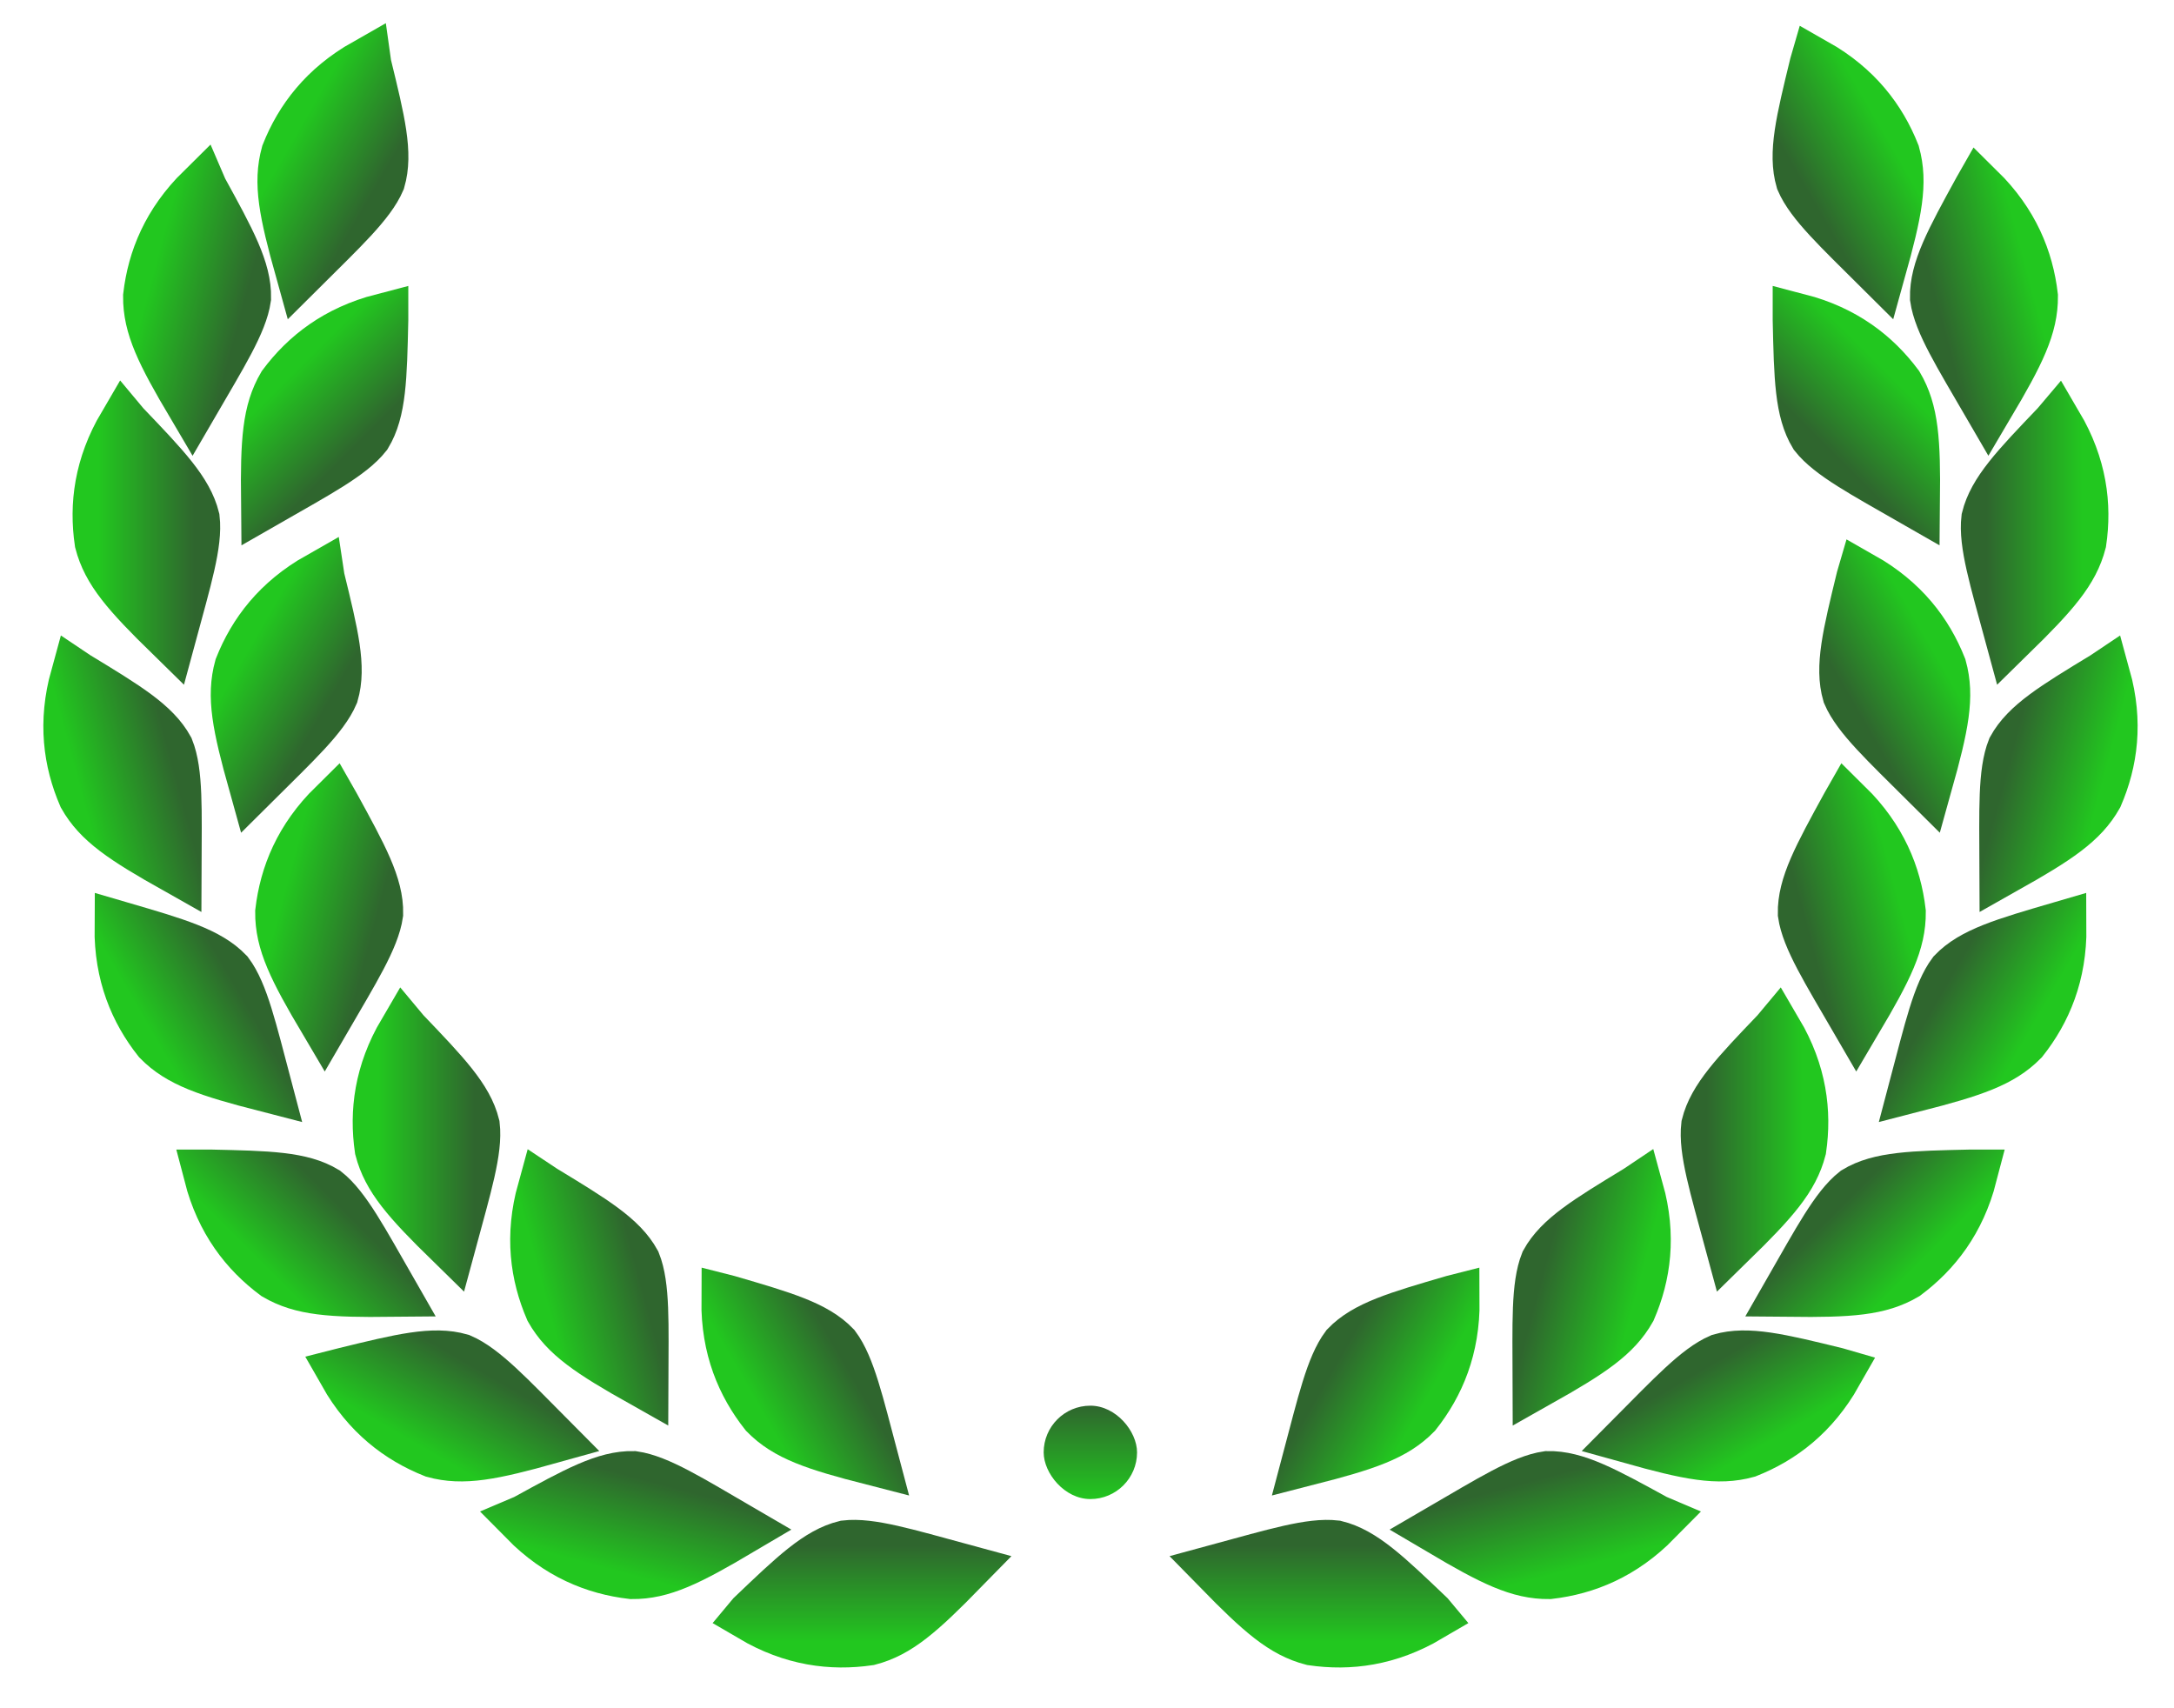 <svg width="42" height="33" viewBox="0 0 42 33" fill="none" xmlns="http://www.w3.org/2000/svg">
<path d="M16.784 31.674C16.068 31.778 15.313 31.684 14.529 31.223L14.534 31.217C15.35 30.438 15.808 29.999 16.333 29.87C16.81 29.814 17.5 30.026 18.587 30.321C17.773 31.153 17.348 31.527 16.784 31.674Z" fill="url(#paint0_linear_542_1923)" stroke="url(#paint1_linear_542_1923)"/>
<path d="M25.352 31.674C26.067 31.778 26.822 31.684 27.606 31.223L27.601 31.217C26.785 30.438 26.327 29.999 25.802 29.87C25.325 29.814 24.635 30.026 23.548 30.321C24.362 31.153 24.787 31.527 25.352 31.674Z" fill="url(#paint2_linear_542_1923)" stroke="url(#paint3_linear_542_1923)"/>
<path d="M14.787 27.308C14.339 26.741 14.043 26.04 14.05 25.13L14.058 25.132C15.14 25.448 15.749 25.626 16.124 26.016C16.411 26.401 16.572 27.105 16.861 28.194C15.733 27.905 15.196 27.724 14.787 27.308Z" fill="url(#paint4_linear_542_1923)" stroke="url(#paint5_linear_542_1923)"/>
<path d="M27.348 27.308C27.796 26.741 28.092 26.04 28.085 25.13L28.077 25.132C26.994 25.448 26.386 25.626 26.011 26.016C25.724 26.401 25.563 27.105 25.274 28.194C26.402 27.905 26.939 27.724 27.348 27.308Z" fill="url(#paint6_linear_542_1923)" stroke="url(#paint7_linear_542_1923)"/>
<path d="M10.64 25.293C10.354 24.629 10.249 23.874 10.492 22.998L10.498 23.002C11.463 23.588 12.005 23.917 12.265 24.39C12.444 24.837 12.417 25.558 12.413 26.685C11.399 26.114 10.927 25.799 10.64 25.293Z" fill="url(#paint8_linear_542_1923)" stroke="url(#paint9_linear_542_1923)"/>
<path d="M31.495 25.293C31.781 24.629 31.886 23.874 31.643 22.998L31.637 23.002C30.673 23.588 30.131 23.917 29.87 24.39C29.692 24.837 29.719 25.558 29.722 26.685C30.736 26.114 31.208 25.799 31.495 25.293Z" fill="url(#paint10_linear_542_1923)" stroke="url(#paint11_linear_542_1923)"/>
<path d="M7.352 22.195C7.248 21.48 7.342 20.724 7.803 19.94L7.808 19.946C8.588 20.761 9.026 21.219 9.156 21.744C9.212 22.221 8.999 22.911 8.705 23.998C7.873 23.184 7.499 22.759 7.352 22.195Z" fill="url(#paint12_linear_542_1923)" stroke="url(#paint13_linear_542_1923)"/>
<path d="M34.783 22.195C34.887 21.48 34.793 20.724 34.332 19.94L34.327 19.946C33.547 20.761 33.109 21.219 32.979 21.744C32.923 22.221 33.136 22.911 33.43 23.998C34.262 23.184 34.636 22.759 34.783 22.195Z" fill="url(#paint14_linear_542_1923)" stroke="url(#paint15_linear_542_1923)"/>
<path d="M5.43 17.618C5.514 16.901 5.801 16.195 6.449 15.557L6.453 15.564C6.995 16.553 7.3 17.109 7.289 17.65C7.22 18.125 6.836 18.737 6.27 19.711C5.677 18.709 5.425 18.201 5.43 17.618Z" fill="url(#paint16_linear_542_1923)" stroke="url(#paint17_linear_542_1923)"/>
<path d="M36.705 17.618C36.621 16.901 36.334 16.195 35.686 15.557L35.682 15.564C35.14 16.553 34.835 17.109 34.846 17.65C34.915 18.125 35.299 18.737 35.865 19.711C36.458 18.709 36.71 18.201 36.705 17.618Z" fill="url(#paint18_linear_542_1923)" stroke="url(#paint19_linear_542_1923)"/>
<path d="M4.641 12.893C4.908 12.221 5.368 11.614 6.159 11.166L6.16 11.173C6.428 12.269 6.579 12.885 6.428 13.404C6.239 13.846 5.709 14.337 4.91 15.131C4.597 14.01 4.486 13.455 4.641 12.893Z" fill="url(#paint20_linear_542_1923)" stroke="url(#paint21_linear_542_1923)"/>
<path d="M37.494 12.893C37.227 12.221 36.767 11.614 35.976 11.166L35.974 11.173C35.707 12.269 35.556 12.885 35.706 13.404C35.896 13.846 36.426 14.337 37.224 15.131C37.538 14.01 37.649 13.455 37.494 12.893Z" fill="url(#paint22_linear_542_1923)" stroke="url(#paint23_linear_542_1923)"/>
<path d="M5.475 7.445C5.907 6.866 6.508 6.398 7.388 6.17L7.388 6.178C7.363 7.305 7.349 7.939 7.069 8.402C6.771 8.779 6.133 9.117 5.156 9.677C5.144 8.513 5.18 7.948 5.475 7.445Z" fill="url(#paint24_linear_542_1923)" stroke="url(#paint25_linear_542_1923)"/>
<path d="M36.66 7.445C36.228 6.866 35.627 6.398 34.747 6.17L34.747 6.178C34.772 7.305 34.786 7.939 35.066 8.402C35.364 8.779 36.002 9.117 36.979 9.677C36.991 8.513 36.955 7.948 36.66 7.445Z" fill="url(#paint26_linear_542_1923)" stroke="url(#paint27_linear_542_1923)"/>
<path d="M12.207 30.391C11.489 30.307 10.784 30.02 10.146 29.372L10.153 29.369C11.142 28.826 11.698 28.521 12.238 28.532C12.714 28.601 13.326 28.985 14.3 29.552C13.298 30.144 12.79 30.396 12.207 30.391Z" fill="url(#paint28_linear_542_1923)" stroke="url(#paint29_linear_542_1923)"/>
<path d="M29.928 30.391C30.646 30.307 31.351 30.02 31.989 29.372L31.982 29.369C30.993 28.826 30.437 28.521 29.896 28.532C29.421 28.601 28.809 28.985 27.835 29.552C28.837 30.144 29.345 30.396 29.928 30.391Z" fill="url(#paint30_linear_542_1923)" stroke="url(#paint31_linear_542_1923)"/>
<path d="M8.384 28.049C7.712 27.781 7.105 27.322 6.656 26.531L6.664 26.529C7.76 26.261 8.376 26.111 8.895 26.261C9.337 26.451 9.828 26.98 10.622 27.779C9.501 28.092 8.945 28.204 8.384 28.049Z" fill="url(#paint32_linear_542_1923)" stroke="url(#paint33_linear_542_1923)"/>
<path d="M33.751 28.049C34.423 27.781 35.03 27.322 35.478 26.531L35.471 26.529C34.375 26.261 33.759 26.111 33.24 26.261C32.798 26.451 32.307 26.98 31.513 27.779C32.634 28.092 33.19 28.204 33.751 28.049Z" fill="url(#paint34_linear_542_1923)" stroke="url(#paint35_linear_542_1923)"/>
<path d="M5.327 24.62C4.748 24.188 4.28 23.587 4.052 22.707L4.06 22.707C5.187 22.732 5.821 22.746 6.284 23.026C6.662 23.323 6.999 23.962 7.559 24.939C6.395 24.951 5.83 24.915 5.327 24.62Z" fill="url(#paint36_linear_542_1923)" stroke="url(#paint37_linear_542_1923)"/>
<path d="M36.808 24.62C37.387 24.188 37.855 23.587 38.083 22.707L38.075 22.707C36.948 22.732 36.314 22.746 35.851 23.026C35.474 23.323 35.136 23.962 34.576 24.939C35.74 24.951 36.305 24.915 36.808 24.62Z" fill="url(#paint38_linear_542_1923)" stroke="url(#paint39_linear_542_1923)"/>
<path d="M3.063 20.093C2.615 19.526 2.318 18.824 2.326 17.915L2.333 17.917C3.416 18.233 4.025 18.411 4.399 18.801C4.687 19.186 4.848 19.89 5.136 20.979C4.009 20.689 3.471 20.508 3.063 20.093Z" fill="url(#paint40_linear_542_1923)" stroke="url(#paint41_linear_542_1923)"/>
<path d="M39.072 20.093C39.52 19.526 39.816 18.824 39.809 17.915L39.802 17.917C38.719 18.233 38.11 18.411 37.736 18.801C37.448 19.186 37.287 19.89 36.999 20.979C38.127 20.689 38.663 20.508 39.072 20.093Z" fill="url(#paint42_linear_542_1923)" stroke="url(#paint43_linear_542_1923)"/>
<path d="M1.621 15.372C1.335 14.708 1.23 13.954 1.473 13.077L1.479 13.081C2.444 13.667 2.986 13.996 3.246 14.469C3.425 14.916 3.398 15.637 3.394 16.764C2.38 16.193 1.908 15.879 1.621 15.372Z" fill="url(#paint44_linear_542_1923)" stroke="url(#paint45_linear_542_1923)"/>
<path d="M40.514 15.372C40.8 14.708 40.905 13.954 40.662 13.077L40.656 13.081C39.691 13.667 39.149 13.996 38.889 14.469C38.711 14.916 38.737 15.637 38.741 16.764C39.755 16.193 40.227 15.879 40.514 15.372Z" fill="url(#paint46_linear_542_1923)" stroke="url(#paint47_linear_542_1923)"/>
<path d="M1.941 10.47C1.836 9.755 1.931 8.999 2.392 8.215L2.397 8.221C3.177 9.036 3.615 9.494 3.745 10.019C3.801 10.497 3.588 11.187 3.294 12.274C2.462 11.46 2.087 11.034 1.941 10.47Z" fill="url(#paint48_linear_542_1923)" stroke="url(#paint49_linear_542_1923)"/>
<path d="M40.194 10.47C40.299 9.755 40.204 8.999 39.743 8.215L39.738 8.221C38.958 9.036 38.52 9.494 38.391 10.019C38.334 10.497 38.547 11.187 38.842 12.274C39.673 11.46 40.048 11.034 40.194 10.47Z" fill="url(#paint50_linear_542_1923)" stroke="url(#paint51_linear_542_1923)"/>
<path d="M2.878 5.723C2.962 5.005 3.249 4.3 3.897 3.662L3.9 3.669C4.443 4.658 4.747 5.214 4.737 5.755C4.668 6.231 4.283 6.842 3.717 7.816C3.125 6.814 2.873 6.306 2.878 5.723Z" fill="url(#paint52_linear_542_1923)" stroke="url(#paint53_linear_542_1923)"/>
<path d="M39.258 5.723C39.173 5.005 38.887 4.3 38.239 3.662L38.235 3.669C37.693 4.658 37.388 5.214 37.399 5.755C37.468 6.231 37.852 6.842 38.418 7.816C39.011 6.814 39.262 6.306 39.258 5.723Z" fill="url(#paint54_linear_542_1923)" stroke="url(#paint55_linear_542_1923)"/>
<path d="M5.543 2.972C5.81 2.3 6.27 1.693 7.061 1.245L7.062 1.252C7.33 2.348 7.481 2.964 7.33 3.483C7.14 3.925 6.611 4.416 5.812 5.211C5.499 4.089 5.388 3.534 5.543 2.972Z" fill="url(#paint56_linear_542_1923)" stroke="url(#paint57_linear_542_1923)"/>
<path d="M36.592 2.972C36.325 2.3 35.865 1.693 35.074 1.245L35.072 1.252C34.805 2.348 34.654 2.964 34.805 3.483C34.995 3.925 35.524 4.416 36.323 5.211C36.636 4.089 36.747 3.534 36.592 2.972Z" fill="url(#paint58_linear_542_1923)" stroke="url(#paint59_linear_542_1923)"/>
<rect x="20.163" y="27.155" width="1.804" height="1.804" rx="0.902" fill="url(#paint60_linear_542_1923)"/>
<defs>
<linearGradient id="paint0_linear_542_1923" x1="16.558" y1="29.861" x2="16.558" y2="31.712" gradientUnits="userSpaceOnUse">
<stop stop-color="#2F662E"/>
<stop offset="1" stop-color="#22C71F"/>
</linearGradient>
<linearGradient id="paint1_linear_542_1923" x1="16.558" y1="29.861" x2="16.558" y2="31.712" gradientUnits="userSpaceOnUse">
<stop stop-color="#2F662E"/>
<stop offset="1" stop-color="#22C71F"/>
</linearGradient>
<linearGradient id="paint2_linear_542_1923" x1="25.577" y1="29.861" x2="25.577" y2="31.712" gradientUnits="userSpaceOnUse">
<stop stop-color="#2F662E"/>
<stop offset="1" stop-color="#22C71F"/>
</linearGradient>
<linearGradient id="paint3_linear_542_1923" x1="25.577" y1="29.861" x2="25.577" y2="31.712" gradientUnits="userSpaceOnUse">
<stop stop-color="#2F662E"/>
<stop offset="1" stop-color="#22C71F"/>
</linearGradient>
<linearGradient id="paint4_linear_542_1923" x1="16.244" y1="26.207" x2="14.641" y2="27.132" gradientUnits="userSpaceOnUse">
<stop stop-color="#2F662E"/>
<stop offset="1" stop-color="#22C71F"/>
</linearGradient>
<linearGradient id="paint5_linear_542_1923" x1="16.244" y1="26.207" x2="14.641" y2="27.132" gradientUnits="userSpaceOnUse">
<stop stop-color="#2F662E"/>
<stop offset="1" stop-color="#22C71F"/>
</linearGradient>
<linearGradient id="paint6_linear_542_1923" x1="25.89" y1="26.207" x2="27.494" y2="27.132" gradientUnits="userSpaceOnUse">
<stop stop-color="#2F662E"/>
<stop offset="1" stop-color="#22C71F"/>
</linearGradient>
<linearGradient id="paint7_linear_542_1923" x1="25.89" y1="26.207" x2="27.494" y2="27.132" gradientUnits="userSpaceOnUse">
<stop stop-color="#2F662E"/>
<stop offset="1" stop-color="#22C71F"/>
</linearGradient>
<linearGradient id="paint8_linear_542_1923" x1="12.333" y1="24.606" x2="10.544" y2="25.085" gradientUnits="userSpaceOnUse">
<stop stop-color="#2F662E"/>
<stop offset="1" stop-color="#22C71F"/>
</linearGradient>
<linearGradient id="paint9_linear_542_1923" x1="12.333" y1="24.606" x2="10.544" y2="25.085" gradientUnits="userSpaceOnUse">
<stop stop-color="#2F662E"/>
<stop offset="1" stop-color="#22C71F"/>
</linearGradient>
<linearGradient id="paint10_linear_542_1923" x1="29.803" y1="24.606" x2="31.591" y2="25.085" gradientUnits="userSpaceOnUse">
<stop stop-color="#2F662E"/>
<stop offset="1" stop-color="#22C71F"/>
</linearGradient>
<linearGradient id="paint11_linear_542_1923" x1="29.803" y1="24.606" x2="31.591" y2="25.085" gradientUnits="userSpaceOnUse">
<stop stop-color="#2F662E"/>
<stop offset="1" stop-color="#22C71F"/>
</linearGradient>
<linearGradient id="paint12_linear_542_1923" x1="9.165" y1="21.969" x2="7.314" y2="21.969" gradientUnits="userSpaceOnUse">
<stop stop-color="#2F662E"/>
<stop offset="1" stop-color="#22C71F"/>
</linearGradient>
<linearGradient id="paint13_linear_542_1923" x1="9.165" y1="21.969" x2="7.314" y2="21.969" gradientUnits="userSpaceOnUse">
<stop stop-color="#2F662E"/>
<stop offset="1" stop-color="#22C71F"/>
</linearGradient>
<linearGradient id="paint14_linear_542_1923" x1="32.97" y1="21.969" x2="34.822" y2="21.969" gradientUnits="userSpaceOnUse">
<stop stop-color="#2F662E"/>
<stop offset="1" stop-color="#22C71F"/>
</linearGradient>
<linearGradient id="paint15_linear_542_1923" x1="32.97" y1="21.969" x2="34.822" y2="21.969" gradientUnits="userSpaceOnUse">
<stop stop-color="#2F662E"/>
<stop offset="1" stop-color="#22C71F"/>
</linearGradient>
<linearGradient id="paint16_linear_542_1923" x1="7.239" y1="17.87" x2="5.451" y2="17.391" gradientUnits="userSpaceOnUse">
<stop stop-color="#2F662E"/>
<stop offset="1" stop-color="#22C71F"/>
</linearGradient>
<linearGradient id="paint17_linear_542_1923" x1="7.239" y1="17.87" x2="5.451" y2="17.391" gradientUnits="userSpaceOnUse">
<stop stop-color="#2F662E"/>
<stop offset="1" stop-color="#22C71F"/>
</linearGradient>
<linearGradient id="paint18_linear_542_1923" x1="34.896" y1="17.87" x2="36.684" y2="17.391" gradientUnits="userSpaceOnUse">
<stop stop-color="#2F662E"/>
<stop offset="1" stop-color="#22C71F"/>
</linearGradient>
<linearGradient id="paint19_linear_542_1923" x1="34.896" y1="17.87" x2="36.684" y2="17.391" gradientUnits="userSpaceOnUse">
<stop stop-color="#2F662E"/>
<stop offset="1" stop-color="#22C71F"/>
</linearGradient>
<linearGradient id="paint20_linear_542_1923" x1="6.324" y1="13.604" x2="4.72" y2="12.678" gradientUnits="userSpaceOnUse">
<stop stop-color="#2F662E"/>
<stop offset="1" stop-color="#22C71F"/>
</linearGradient>
<linearGradient id="paint21_linear_542_1923" x1="6.324" y1="13.604" x2="4.72" y2="12.678" gradientUnits="userSpaceOnUse">
<stop stop-color="#2F662E"/>
<stop offset="1" stop-color="#22C71F"/>
</linearGradient>
<linearGradient id="paint22_linear_542_1923" x1="35.811" y1="13.604" x2="37.415" y2="12.678" gradientUnits="userSpaceOnUse">
<stop stop-color="#2F662E"/>
<stop offset="1" stop-color="#22C71F"/>
</linearGradient>
<linearGradient id="paint23_linear_542_1923" x1="35.811" y1="13.604" x2="37.415" y2="12.678" gradientUnits="userSpaceOnUse">
<stop stop-color="#2F662E"/>
<stop offset="1" stop-color="#22C71F"/>
</linearGradient>
<linearGradient id="paint24_linear_542_1923" x1="6.916" y1="8.568" x2="5.607" y2="7.259" gradientUnits="userSpaceOnUse">
<stop stop-color="#2F662E"/>
<stop offset="1" stop-color="#22C71F"/>
</linearGradient>
<linearGradient id="paint25_linear_542_1923" x1="6.916" y1="8.568" x2="5.607" y2="7.259" gradientUnits="userSpaceOnUse">
<stop stop-color="#2F662E"/>
<stop offset="1" stop-color="#22C71F"/>
</linearGradient>
<linearGradient id="paint26_linear_542_1923" x1="35.219" y1="8.568" x2="36.528" y2="7.259" gradientUnits="userSpaceOnUse">
<stop stop-color="#2F662E"/>
<stop offset="1" stop-color="#22C71F"/>
</linearGradient>
<linearGradient id="paint27_linear_542_1923" x1="35.219" y1="8.568" x2="36.528" y2="7.259" gradientUnits="userSpaceOnUse">
<stop stop-color="#2F662E"/>
<stop offset="1" stop-color="#22C71F"/>
</linearGradient>
<linearGradient id="paint28_linear_542_1923" x1="12.459" y1="28.582" x2="11.979" y2="30.37" gradientUnits="userSpaceOnUse">
<stop stop-color="#2F662E"/>
<stop offset="1" stop-color="#22C71F"/>
</linearGradient>
<linearGradient id="paint29_linear_542_1923" x1="12.459" y1="28.582" x2="11.979" y2="30.37" gradientUnits="userSpaceOnUse">
<stop stop-color="#2F662E"/>
<stop offset="1" stop-color="#22C71F"/>
</linearGradient>
<linearGradient id="paint30_linear_542_1923" x1="29.676" y1="28.582" x2="30.155" y2="30.37" gradientUnits="userSpaceOnUse">
<stop stop-color="#2F662E"/>
<stop offset="1" stop-color="#22C71F"/>
</linearGradient>
<linearGradient id="paint31_linear_542_1923" x1="29.676" y1="28.582" x2="30.155" y2="30.37" gradientUnits="userSpaceOnUse">
<stop stop-color="#2F662E"/>
<stop offset="1" stop-color="#22C71F"/>
</linearGradient>
<linearGradient id="paint32_linear_542_1923" x1="9.095" y1="26.366" x2="8.169" y2="27.969" gradientUnits="userSpaceOnUse">
<stop stop-color="#2F662E"/>
<stop offset="1" stop-color="#22C71F"/>
</linearGradient>
<linearGradient id="paint33_linear_542_1923" x1="9.095" y1="26.366" x2="8.169" y2="27.969" gradientUnits="userSpaceOnUse">
<stop stop-color="#2F662E"/>
<stop offset="1" stop-color="#22C71F"/>
</linearGradient>
<linearGradient id="paint34_linear_542_1923" x1="33.04" y1="26.366" x2="33.966" y2="27.969" gradientUnits="userSpaceOnUse">
<stop stop-color="#2F662E"/>
<stop offset="1" stop-color="#22C71F"/>
</linearGradient>
<linearGradient id="paint35_linear_542_1923" x1="33.04" y1="26.366" x2="33.966" y2="27.969" gradientUnits="userSpaceOnUse">
<stop stop-color="#2F662E"/>
<stop offset="1" stop-color="#22C71F"/>
</linearGradient>
<linearGradient id="paint36_linear_542_1923" x1="6.45" y1="23.179" x2="5.141" y2="24.488" gradientUnits="userSpaceOnUse">
<stop stop-color="#2F662E"/>
<stop offset="1" stop-color="#22C71F"/>
</linearGradient>
<linearGradient id="paint37_linear_542_1923" x1="6.45" y1="23.179" x2="5.141" y2="24.488" gradientUnits="userSpaceOnUse">
<stop stop-color="#2F662E"/>
<stop offset="1" stop-color="#22C71F"/>
</linearGradient>
<linearGradient id="paint38_linear_542_1923" x1="35.685" y1="23.179" x2="36.994" y2="24.488" gradientUnits="userSpaceOnUse">
<stop stop-color="#2F662E"/>
<stop offset="1" stop-color="#22C71F"/>
</linearGradient>
<linearGradient id="paint39_linear_542_1923" x1="35.685" y1="23.179" x2="36.994" y2="24.488" gradientUnits="userSpaceOnUse">
<stop stop-color="#2F662E"/>
<stop offset="1" stop-color="#22C71F"/>
</linearGradient>
<linearGradient id="paint40_linear_542_1923" x1="4.52" y1="18.991" x2="2.917" y2="19.917" gradientUnits="userSpaceOnUse">
<stop stop-color="#2F662E"/>
<stop offset="1" stop-color="#22C71F"/>
</linearGradient>
<linearGradient id="paint41_linear_542_1923" x1="4.52" y1="18.991" x2="2.917" y2="19.917" gradientUnits="userSpaceOnUse">
<stop stop-color="#2F662E"/>
<stop offset="1" stop-color="#22C71F"/>
</linearGradient>
<linearGradient id="paint42_linear_542_1923" x1="37.615" y1="18.991" x2="39.218" y2="19.917" gradientUnits="userSpaceOnUse">
<stop stop-color="#2F662E"/>
<stop offset="1" stop-color="#22C71F"/>
</linearGradient>
<linearGradient id="paint43_linear_542_1923" x1="37.615" y1="18.991" x2="39.218" y2="19.917" gradientUnits="userSpaceOnUse">
<stop stop-color="#2F662E"/>
<stop offset="1" stop-color="#22C71F"/>
</linearGradient>
<linearGradient id="paint44_linear_542_1923" x1="3.314" y1="14.685" x2="1.525" y2="15.164" gradientUnits="userSpaceOnUse">
<stop stop-color="#2F662E"/>
<stop offset="1" stop-color="#22C71F"/>
</linearGradient>
<linearGradient id="paint45_linear_542_1923" x1="3.314" y1="14.685" x2="1.525" y2="15.164" gradientUnits="userSpaceOnUse">
<stop stop-color="#2F662E"/>
<stop offset="1" stop-color="#22C71F"/>
</linearGradient>
<linearGradient id="paint46_linear_542_1923" x1="38.822" y1="14.685" x2="40.61" y2="15.164" gradientUnits="userSpaceOnUse">
<stop stop-color="#2F662E"/>
<stop offset="1" stop-color="#22C71F"/>
</linearGradient>
<linearGradient id="paint47_linear_542_1923" x1="38.822" y1="14.685" x2="40.61" y2="15.164" gradientUnits="userSpaceOnUse">
<stop stop-color="#2F662E"/>
<stop offset="1" stop-color="#22C71F"/>
</linearGradient>
<linearGradient id="paint48_linear_542_1923" x1="3.754" y1="10.245" x2="1.902" y2="10.245" gradientUnits="userSpaceOnUse">
<stop stop-color="#2F662E"/>
<stop offset="1" stop-color="#22C71F"/>
</linearGradient>
<linearGradient id="paint49_linear_542_1923" x1="3.754" y1="10.245" x2="1.902" y2="10.245" gradientUnits="userSpaceOnUse">
<stop stop-color="#2F662E"/>
<stop offset="1" stop-color="#22C71F"/>
</linearGradient>
<linearGradient id="paint50_linear_542_1923" x1="38.382" y1="10.245" x2="40.233" y2="10.245" gradientUnits="userSpaceOnUse">
<stop stop-color="#2F662E"/>
<stop offset="1" stop-color="#22C71F"/>
</linearGradient>
<linearGradient id="paint51_linear_542_1923" x1="38.382" y1="10.245" x2="40.233" y2="10.245" gradientUnits="userSpaceOnUse">
<stop stop-color="#2F662E"/>
<stop offset="1" stop-color="#22C71F"/>
</linearGradient>
<linearGradient id="paint52_linear_542_1923" x1="4.687" y1="5.975" x2="2.899" y2="5.496" gradientUnits="userSpaceOnUse">
<stop stop-color="#2F662E"/>
<stop offset="1" stop-color="#22C71F"/>
</linearGradient>
<linearGradient id="paint53_linear_542_1923" x1="4.687" y1="5.975" x2="2.899" y2="5.496" gradientUnits="userSpaceOnUse">
<stop stop-color="#2F662E"/>
<stop offset="1" stop-color="#22C71F"/>
</linearGradient>
<linearGradient id="paint54_linear_542_1923" x1="37.448" y1="5.975" x2="39.236" y2="5.496" gradientUnits="userSpaceOnUse">
<stop stop-color="#2F662E"/>
<stop offset="1" stop-color="#22C71F"/>
</linearGradient>
<linearGradient id="paint55_linear_542_1923" x1="37.448" y1="5.975" x2="39.236" y2="5.496" gradientUnits="userSpaceOnUse">
<stop stop-color="#2F662E"/>
<stop offset="1" stop-color="#22C71F"/>
</linearGradient>
<linearGradient id="paint56_linear_542_1923" x1="7.225" y1="3.683" x2="5.622" y2="2.757" gradientUnits="userSpaceOnUse">
<stop stop-color="#2F662E"/>
<stop offset="1" stop-color="#22C71F"/>
</linearGradient>
<linearGradient id="paint57_linear_542_1923" x1="7.225" y1="3.683" x2="5.622" y2="2.757" gradientUnits="userSpaceOnUse">
<stop stop-color="#2F662E"/>
<stop offset="1" stop-color="#22C71F"/>
</linearGradient>
<linearGradient id="paint58_linear_542_1923" x1="34.91" y1="3.683" x2="36.513" y2="2.757" gradientUnits="userSpaceOnUse">
<stop stop-color="#2F662E"/>
<stop offset="1" stop-color="#22C71F"/>
</linearGradient>
<linearGradient id="paint59_linear_542_1923" x1="34.91" y1="3.683" x2="36.513" y2="2.757" gradientUnits="userSpaceOnUse">
<stop stop-color="#2F662E"/>
<stop offset="1" stop-color="#22C71F"/>
</linearGradient>
<linearGradient id="paint60_linear_542_1923" x1="21.065" y1="27.155" x2="21.065" y2="28.959" gradientUnits="userSpaceOnUse">
<stop stop-color="#2F662E"/>
<stop offset="1" stop-color="#22C71F"/>
</linearGradient>
</defs>
</svg>
